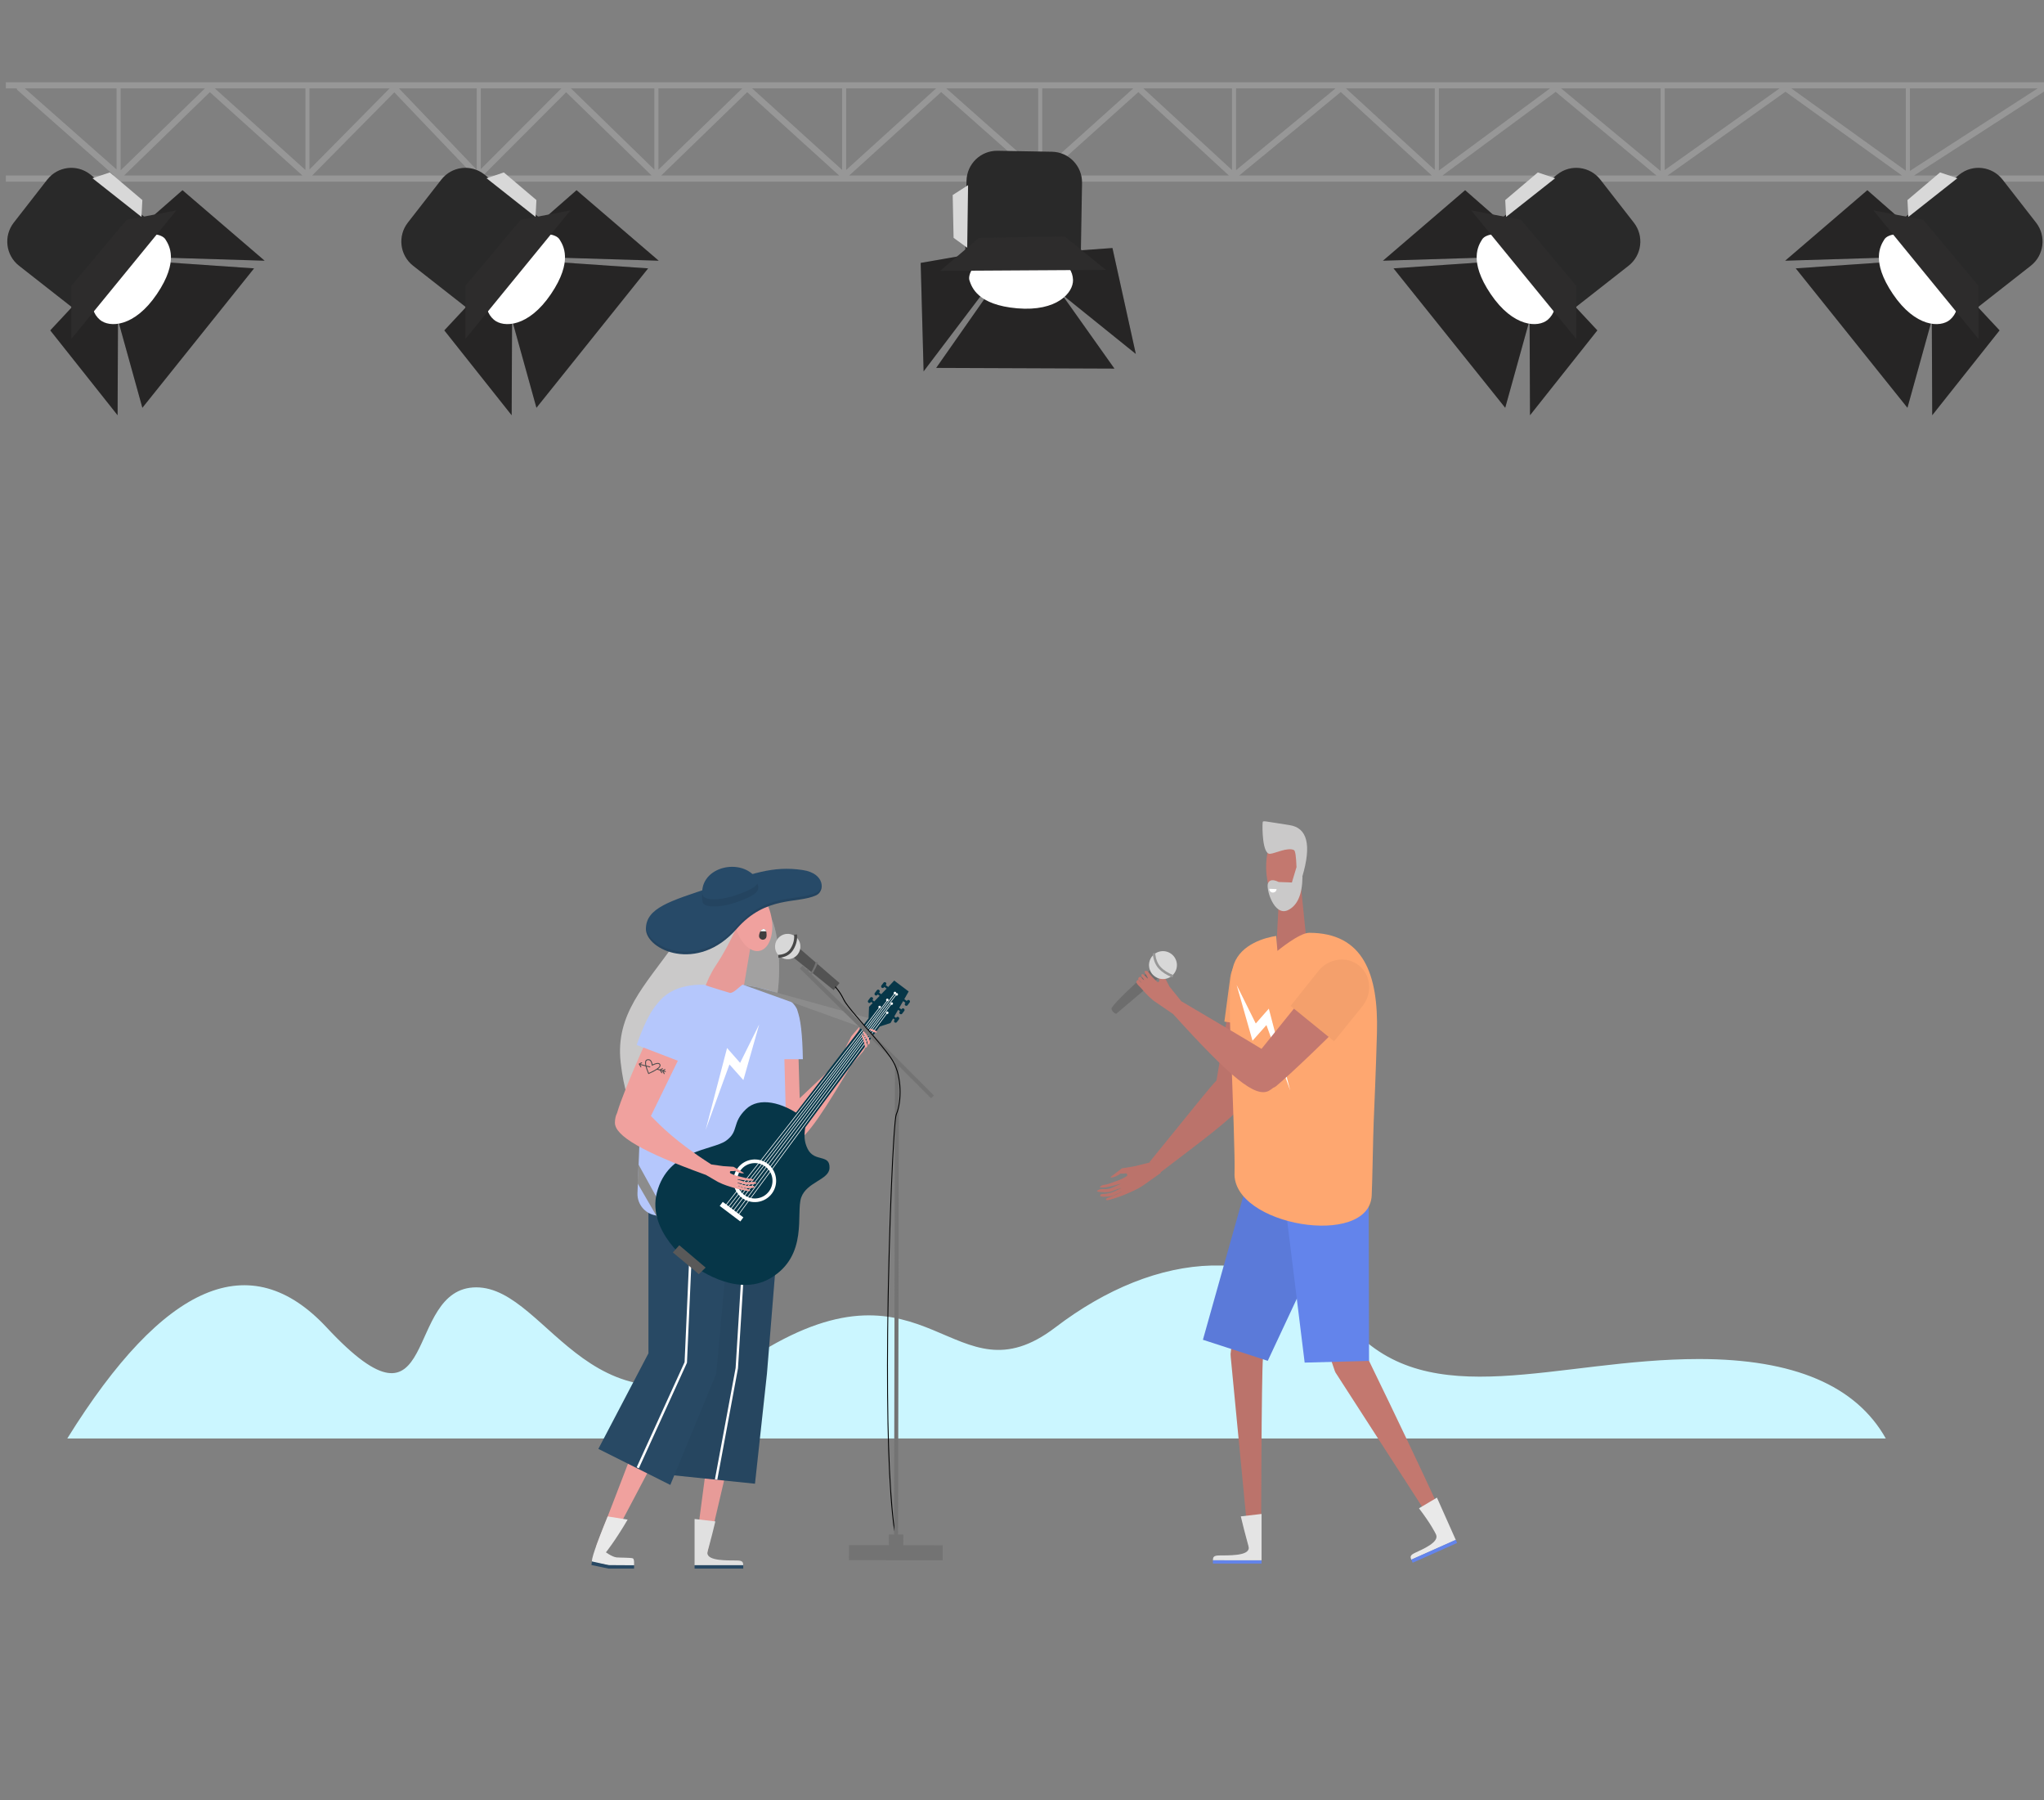 <svg width="1054" height="928" viewBox="0 0 1054 928" fill="none" xmlns="http://www.w3.org/2000/svg">
<rect x="0" y="0" width="1054" height="928" fill="#808080" stroke="none"/>
<g clip-path="url(#clip0)">
<path fill-rule="evenodd" clip-rule="evenodd" d="M972.418 741.566C957.048 714.262 924.944 700.61 876.108 700.61C802.854 700.61 737.454 729.477 696.8 684.321C656.146 639.165 596.562 644.355 544.18 684.321C491.798 724.287 479.053 643.73 392.283 696.968C305.512 750.206 283.688 663.66 245.578 663.66C207.469 663.66 227.356 747.525 168.429 684.321C129.145 642.185 84.567 661.267 34.696 741.566H972.418Z" fill="#CBF6FF"/>
</g>
<g clip-path="url(#clip1)">
<path d="M1054 42.393C1054.87 42.393 1055.58 43.101 1055.58 43.974C1055.58 44.22 1055.52 44.453 1055.42 44.661C1055.74 45.324 1055.56 46.129 1054.98 46.587L1054.85 46.676L986.996 90.48H1054C1054.87 90.48 1055.58 91.188 1055.58 92.062C1055.58 92.884 1054.95 93.56 1054.15 93.636L1054 93.644H3C2.129 93.644 1.423 92.935 1.423 92.062C1.423 91.24 2.049 90.564 2.848 90.487L3 90.48H58.875L9.107 46.533C8.81 46.271 8.635 45.922 8.586 45.557L3 45.556C2.129 45.556 1.423 44.848 1.423 43.974C1.423 43.152 2.049 42.477 2.848 42.4L3 42.393H1054ZM108.211 47.507L63.981 90.48H155.945L108.211 47.507ZM203.326 47.612L160.967 90.48H244.278L203.326 47.612ZM291.936 47.564L249.104 90.48H336.006L291.936 47.564ZM385.285 47.509L340.972 90.48H432.716L385.285 47.509ZM485.325 47.466L437.885 90.48H533.871L485.325 47.466ZM586.983 47.479L539.087 90.48H633.687L586.983 47.479ZM691.389 47.437L638.993 90.48H738.311L691.389 47.437ZM802.199 47.351L743.82 90.48H854.154L802.199 47.351ZM920.687 47.288L859.905 90.48H980.758L920.687 47.288ZM856.306 45.556H804.983L856.306 88.16V45.556ZM1050.76 45.556H984.843V88.108L1050.76 45.556ZM982.741 45.556H923.693L982.741 88.012V45.556ZM799.31 45.556H741.957V87.928L799.31 45.556ZM105.686 45.556H62.204V87.805L105.686 45.556ZM584.396 45.556H537.433V87.72L584.396 45.556ZM688.702 45.556H637.383V87.714L688.702 45.556ZM917.667 45.556H858.408V87.666L917.667 45.556ZM635.281 45.556H589.559L635.281 87.653V45.556ZM482.728 45.556H436.326V87.629L482.728 45.556ZM157.497 45.556H110.766L157.497 87.626V45.556ZM739.855 45.556H694.014L739.855 87.609V45.556ZM434.224 45.556H387.835L434.224 87.583V45.556ZM535.331 45.556H487.934L535.331 87.555V45.556ZM245.829 45.556H205.729L245.829 87.532V45.556ZM382.763 45.556H339.529V87.48L382.763 45.556ZM337.427 45.556H294.4L337.427 87.453V45.556ZM200.915 45.556H159.599V87.372L200.915 45.556ZM60.102 45.556H12.774L60.102 87.35V45.556ZM289.478 45.556H247.931V87.186L289.478 45.556Z" fill="#979797"/>
<path fill-rule="evenodd" clip-rule="evenodd" d="M9.81 136.989L51.466 169.644L88.145 122.54L46.488 89.884C39.627 84.505 29.72 85.726 24.359 92.61L7.093 114.785C1.732 121.67 2.949 131.61 9.81 136.989Z" fill="#2D2C2C"/>
<path fill-rule="evenodd" clip-rule="evenodd" d="M9.81 136.989L51.466 169.644L88.145 122.54L46.488 89.884C39.627 84.505 29.72 85.726 24.359 92.61L7.093 114.785C1.732 121.67 2.949 131.61 9.81 136.989Z" fill="black" fill-opacity="0.08"/>
<path fill-rule="evenodd" clip-rule="evenodd" d="M47.676 91.881L56.609 88.894L73.407 103.136L72.953 111.832L47.676 91.881Z" fill="#D8D8D8"/>
<path fill-rule="evenodd" clip-rule="evenodd" d="M58.331 155.899L73.416 210.225L131.011 138.351L73.416 134.4L58.331 155.899Z" fill="#2D2C2C"/>
<path fill-rule="evenodd" clip-rule="evenodd" d="M67.704 121.173L85.257 132.828L136.465 134.4L94.098 98.052L67.704 121.173Z" fill="#2D2C2C"/>
<path fill-rule="evenodd" clip-rule="evenodd" d="M49.862 144.66L60.858 162.668L60.637 214.073L25.912 170.32L49.862 144.66Z" fill="#2D2C2C"/>
<path opacity="0.786" fill-rule="evenodd" clip-rule="evenodd" d="M73.416 134.4L131.011 138.351L73.416 210.225L60.849 164.965L60.637 214.073L25.912 170.32L49.862 144.66L59.67 160.723L58.331 155.899L73.416 134.4ZM94.098 98.052L136.465 134.4L85.257 132.828L67.704 121.173L94.098 98.052Z" fill="black" fill-opacity="0.2"/>
<path fill-rule="evenodd" clip-rule="evenodd" d="M47.402 151.61C46.801 157.577 48.154 161.979 51.459 164.815C56.416 169.069 69.327 168.725 80.896 151.61C92.465 134.495 87.174 126.399 85.304 123.402C83.434 120.406 76.173 119.851 71.939 121.627C69.115 122.811 60.937 132.805 47.402 151.61Z" fill="white"/>
<path fill-rule="evenodd" clip-rule="evenodd" d="M36.785 174.722L90.962 108.461L65.26 113.334L36.785 147.353V174.722Z" fill="#2D2C2C"/>
<path fill-rule="evenodd" clip-rule="evenodd" d="M839.785 136.989L798.128 169.644L761.45 122.54L803.106 89.884C809.967 84.505 819.875 85.726 825.235 92.61L842.502 114.785C847.862 121.67 846.646 131.61 839.785 136.989Z" fill="#2D2C2C"/>
<path fill-rule="evenodd" clip-rule="evenodd" d="M839.785 136.989L798.128 169.644L761.45 122.54L803.106 89.884C809.967 84.505 819.875 85.726 825.235 92.61L842.502 114.785C847.862 121.67 846.646 131.61 839.785 136.989Z" fill="black" fill-opacity="0.08"/>
<path fill-rule="evenodd" clip-rule="evenodd" d="M801.918 91.881L792.986 88.894L776.188 103.136L776.642 111.832L801.918 91.881Z" fill="#D8D8D8"/>
<path fill-rule="evenodd" clip-rule="evenodd" d="M791.263 155.899L776.179 210.225L718.584 138.351L776.179 134.4L791.263 155.899Z" fill="#2D2C2C"/>
<path fill-rule="evenodd" clip-rule="evenodd" d="M781.891 121.173L764.337 132.828L713.129 134.4L755.497 98.052L781.891 121.173Z" fill="#2D2C2C"/>
<path fill-rule="evenodd" clip-rule="evenodd" d="M799.732 144.66L788.736 162.668L788.958 214.073L823.682 170.32L799.732 144.66Z" fill="#2D2C2C"/>
<path opacity="0.786" fill-rule="evenodd" clip-rule="evenodd" d="M776.179 134.4L718.584 138.351L776.179 210.225L788.746 164.965L788.958 214.073L823.682 170.32L799.732 144.66L789.924 160.723L791.264 155.899L776.179 134.4ZM755.497 98.052L713.129 134.4L764.337 132.828L781.891 121.173L755.497 98.052Z" fill="black" fill-opacity="0.2"/>
<path fill-rule="evenodd" clip-rule="evenodd" d="M802.193 151.61C802.793 157.577 801.441 161.979 798.136 164.815C793.178 169.069 780.268 168.725 768.699 151.61C757.13 134.495 762.42 126.399 764.29 123.402C766.161 120.406 773.421 119.851 777.656 121.627C780.479 122.811 788.658 132.805 802.193 151.61Z" fill="white"/>
<path fill-rule="evenodd" clip-rule="evenodd" d="M812.809 174.722L758.632 108.461L784.334 113.334L812.809 147.353V174.722Z" fill="#2D2C2C"/>
<path fill-rule="evenodd" clip-rule="evenodd" d="M557.958 94.33L557.053 147.361L497.484 146.297L498.389 93.266C498.538 84.532 505.716 77.577 514.422 77.733L542.465 78.233C551.171 78.389 558.107 85.596 557.958 94.33Z" fill="#2D2C2C"/>
<path fill-rule="evenodd" clip-rule="evenodd" d="M557.958 94.33L557.053 147.361L497.484 146.297L498.389 93.266C498.538 84.532 505.716 77.577 514.422 77.733L542.465 78.233C551.171 78.389 558.107 85.596 557.958 94.33Z" fill="black" fill-opacity="0.08"/>
<path fill-rule="evenodd" clip-rule="evenodd" d="M499.192 95.46L491.258 100.543L491.725 122.603L498.749 127.724L499.192 95.46Z" fill="#D8D8D8"/>
<path fill-rule="evenodd" clip-rule="evenodd" d="M542.063 144.06L574.663 190.021L482.746 189.667L515.916 142.284L542.063 144.06Z" fill="#2D2C2C"/>
<path fill-rule="evenodd" clip-rule="evenodd" d="M509.276 129.517L507.263 150.54L476.264 191.451L474.755 135.536L509.276 129.517Z" fill="#2D2C2C"/>
<path fill-rule="evenodd" clip-rule="evenodd" d="M538.697 130.37L545.731 150.277L585.693 182.463L573.64 127.856L538.697 130.37Z" fill="#2D2C2C"/>
<path opacity="0.786" fill-rule="evenodd" clip-rule="evenodd" d="M515.924 142.284L482.753 189.668L574.67 190.021L547.511 151.731L585.691 182.482L573.637 127.869L538.69 130.384L544.965 148.142L542.07 144.061L515.924 142.284ZM474.752 135.523L476.261 191.432L507.257 150.525L509.269 129.505L474.752 135.523Z" fill="black" fill-opacity="0.2"/>
<path fill-rule="evenodd" clip-rule="evenodd" d="M545.629 132.841C550.629 136.129 553.189 139.955 553.307 144.316C553.484 150.859 545.096 160.706 524.558 158.949C504.021 157.193 501.076 147.972 499.931 144.628C498.786 141.283 502.924 135.274 506.964 133.091C509.656 131.636 522.545 131.552 545.629 132.841Z" fill="white"/>
<path fill-rule="evenodd" clip-rule="evenodd" d="M570.214 139.115L484.798 139.631L504.741 122.665L549.01 121.885L570.214 139.115Z" fill="#2D2C2C"/>
<path fill-rule="evenodd" clip-rule="evenodd" d="M213.011 136.989L254.668 169.644L291.346 122.54L249.69 89.884C242.829 84.505 232.921 85.726 227.561 92.61L210.294 114.785C204.933 121.67 206.15 131.61 213.011 136.989Z" fill="#2D2C2C"/>
<path fill-rule="evenodd" clip-rule="evenodd" d="M213.011 136.989L254.668 169.644L291.346 122.54L249.69 89.884C242.829 84.505 232.921 85.726 227.561 92.61L210.294 114.785C204.933 121.67 206.15 131.61 213.011 136.989Z" fill="black" fill-opacity="0.08"/>
<path fill-rule="evenodd" clip-rule="evenodd" d="M250.878 91.881L259.81 88.894L276.608 103.136L276.154 111.832L250.878 91.881Z" fill="#D8D8D8"/>
<path fill-rule="evenodd" clip-rule="evenodd" d="M261.532 155.899L276.617 210.225L334.212 138.351L276.617 134.4L261.532 155.899Z" fill="#2D2C2C"/>
<path fill-rule="evenodd" clip-rule="evenodd" d="M270.905 121.173L288.459 132.828L339.667 134.4L297.299 98.052L270.905 121.173Z" fill="#2D2C2C"/>
<path fill-rule="evenodd" clip-rule="evenodd" d="M253.064 144.66L264.06 162.668L263.838 214.073L229.114 170.32L253.064 144.66Z" fill="#2D2C2C"/>
<path opacity="0.786" fill-rule="evenodd" clip-rule="evenodd" d="M276.617 134.4L334.212 138.351L276.617 210.225L264.05 164.965L263.838 214.073L229.114 170.32L253.064 144.66L262.872 160.723L261.532 155.899L276.617 134.4ZM297.299 98.052L339.667 134.4L288.459 132.828L270.905 121.173L297.299 98.052Z" fill="black" fill-opacity="0.2"/>
<path fill-rule="evenodd" clip-rule="evenodd" d="M250.603 151.61C250.003 157.577 251.355 161.979 254.66 164.815C259.618 169.069 272.528 168.725 284.097 151.61C295.666 134.495 290.375 126.399 288.505 123.402C286.635 120.406 279.374 119.851 275.14 121.627C272.317 122.811 264.138 132.805 250.603 151.61Z" fill="white"/>
<path fill-rule="evenodd" clip-rule="evenodd" d="M239.986 174.722L294.164 108.461L268.462 113.334L239.986 147.353V174.722Z" fill="#2D2C2C"/>
<path fill-rule="evenodd" clip-rule="evenodd" d="M1047.19 136.989L1005.53 169.644L968.855 122.54L1010.51 89.884C1017.37 84.505 1027.28 85.726 1032.64 92.61L1049.91 114.785C1055.27 121.67 1054.05 131.61 1047.19 136.989Z" fill="#2D2C2C"/>
<path fill-rule="evenodd" clip-rule="evenodd" d="M1047.19 136.989L1005.53 169.644L968.855 122.54L1010.51 89.884C1017.37 84.505 1027.28 85.726 1032.64 92.61L1049.91 114.785C1055.27 121.67 1054.05 131.61 1047.19 136.989Z" fill="black" fill-opacity="0.08"/>
<path fill-rule="evenodd" clip-rule="evenodd" d="M1009.32 91.881L1000.39 88.894L983.593 103.136L984.047 111.832L1009.32 91.881Z" fill="#D8D8D8"/>
<path fill-rule="evenodd" clip-rule="evenodd" d="M998.669 155.899L983.584 210.225L925.989 138.351L983.584 134.4L998.669 155.899Z" fill="#2D2C2C"/>
<path fill-rule="evenodd" clip-rule="evenodd" d="M989.296 121.173L971.743 132.828L920.535 134.4L962.902 98.052L989.296 121.173Z" fill="#2D2C2C"/>
<path fill-rule="evenodd" clip-rule="evenodd" d="M1007.14 144.66L996.142 162.668L996.363 214.073L1031.09 170.32L1007.14 144.66Z" fill="#2D2C2C"/>
<path opacity="0.786" fill-rule="evenodd" clip-rule="evenodd" d="M983.584 134.4L925.989 138.351L983.584 210.225L996.151 164.965L996.363 214.073L1031.09 170.32L1007.14 144.66L997.33 160.723L998.669 155.899L983.584 134.4ZM962.902 98.052L920.535 134.4L971.743 132.828L989.296 121.173L962.902 98.052Z" fill="black" fill-opacity="0.2"/>
<path fill-rule="evenodd" clip-rule="evenodd" d="M1009.6 151.61C1010.2 157.577 1008.85 161.979 1005.54 164.815C1000.58 169.069 987.673 168.725 976.104 151.61C964.535 134.495 969.826 126.399 971.696 123.402C973.566 120.406 980.827 119.851 985.061 121.627C987.884 122.811 996.063 132.805 1009.6 151.61Z" fill="white"/>
<path fill-rule="evenodd" clip-rule="evenodd" d="M1020.21 174.722L966.038 108.461L991.74 113.334L1020.21 147.353V174.722Z" fill="#2D2C2C"/>
</g>
<g clip-path="url(#clip2)">
<path fill-rule="evenodd" clip-rule="evenodd" d="M676.768 591.997C664.767 593.663 656.388 604.741 658.054 616.741C658.267 618.276 658.634 619.752 659.137 621.155L687.904 705.608C688.005 705.977 688.128 706.336 688.271 706.683L688.282 706.713C688.377 706.937 688.48 707.157 688.59 707.372L688.548 707.393L746.071 796.542C749.132 794.342 748.79 793.335 749.159 793.353C749.159 793.353 738.051 767.472 705.076 699.762L705.33 700.282C705.242 700.021 705.143 699.765 705.033 699.516L704.967 699.373L701.748 612.141L701.664 612.157C701.629 611.677 701.578 611.195 701.511 610.711C699.846 598.711 688.767 590.333 676.768 591.997Z" fill="#C3786F"/>
<path fill-rule="evenodd" clip-rule="evenodd" d="M650.536 806.054H625.444V804.287C625.444 804.287 634.106 804.273 650.536 804.287V806.054Z" fill="#6384EB"/>
<path fill-rule="evenodd" clip-rule="evenodd" d="M671.166 590.551C660.13 587.367 648.601 593.73 645.416 604.766C645.153 605.678 644.955 606.593 644.819 607.506L644.767 607.491L634.734 696.541C634.529 697.505 634.498 698.47 634.622 699.402L644.003 796.788L649.421 800.766L650.303 794.489C650.303 794.489 650.429 707.661 651.266 699.97C651.268 699.969 651.268 699.966 651.269 699.963L651.271 699.964L684.456 618.872C684.813 618.046 685.123 617.189 685.379 616.301C688.565 605.265 682.201 593.736 671.166 590.551Z" fill="#C3786F"/>
<path fill-rule="evenodd" clip-rule="evenodd" d="M671.166 590.551C660.13 587.367 648.601 593.73 645.416 604.766C645.153 605.678 644.955 606.593 644.819 607.506L644.767 607.491L634.734 696.541C634.529 697.505 634.498 698.47 634.622 699.402L644.003 796.788L649.421 800.766L650.303 794.489C650.303 794.489 650.429 707.661 651.266 699.97C651.268 699.969 651.268 699.966 651.269 699.963L651.271 699.964L684.456 618.872C684.813 618.046 685.123 617.189 685.379 616.301C688.565 605.265 682.201 593.736 671.166 590.551Z" fill="black" fill-opacity="0.04"/>
<path fill-rule="evenodd" clip-rule="evenodd" d="M650.536 780.475V804.355L625.444 804.339C625.517 802.802 625.665 801.93 628.651 801.871C633.13 801.785 643.932 802.272 643.935 797.996C643.935 797.083 642.172 791.684 639.834 781.728L650.536 780.475Z" fill="#E9E9E9"/>
<path fill-rule="evenodd" clip-rule="evenodd" d="M650.536 780.475V804.355L625.444 804.339C625.517 802.802 625.665 801.93 628.651 801.871C633.13 801.785 643.932 802.272 643.935 797.996C643.935 797.083 642.172 791.684 639.834 781.728L650.536 780.475Z" fill="black" fill-opacity="0.02"/>
<path fill-rule="evenodd" clip-rule="evenodd" d="M740.971 772.061L750.684 793.876L727.754 804.067C727.196 802.633 726.977 801.777 729.68 800.509C733.737 798.608 742.255 795.032 740.519 791.124C740.149 790.29 737.889 785.702 731.704 777.558L740.971 772.061Z" fill="#E9E9E9"/>
<path fill-rule="evenodd" clip-rule="evenodd" d="M751.374 795.428L728.451 805.634L727.733 804.02C727.733 804.02 735.641 800.484 750.656 793.814L751.374 795.428Z" fill="#6384EB"/>
<path fill-rule="evenodd" clip-rule="evenodd" d="M650.941 581.712L620.296 690.682L653.723 701.53L701.344 599.761L650.941 581.712Z" fill="#6384EB"/>
<path fill-rule="evenodd" clip-rule="evenodd" d="M650.941 581.712L620.296 690.682L653.723 701.53L701.344 599.761L650.941 581.712Z" fill="black" fill-opacity="0.08"/>
<path fill-rule="evenodd" clip-rule="evenodd" d="M658.834 589.464L672.757 702.451L705.95 701.581L705.697 588.335L658.834 589.464Z" fill="#6384EB"/>
</g>
<path fill-rule="evenodd" clip-rule="evenodd" d="M670.416 448.019C669.286 437.459 664.502 429.626 659.732 430.523C654.961 431.42 652.01 440.708 653.14 451.268C653.901 458.385 656.322 464.263 659.28 467.065L657.345 504.368H675.628L670.604 454.539C670.713 452.47 670.657 450.273 670.416 448.019Z" fill="#C3786F"/>
<path fill-rule="evenodd" clip-rule="evenodd" d="M675.628 504.368H657.345L659.853 456.038L670.465 453.173L675.628 504.368Z" fill="black" fill-opacity="0.04"/>
<path fill-rule="evenodd" clip-rule="evenodd" d="M664.896 425.352C650.901 423.258 651.213 422.8 651.084 424.202C650.882 426.387 650.869 440.393 654.874 440.165C657.418 440.021 664.01 436.606 667.25 438.243C667.931 438.587 668.368 441.616 668.562 447.33L668.552 447.014L666.168 454.931L659.363 454.694C656.521 453.283 654.689 453.484 653.867 455.298C652.633 458.019 656.964 472.743 664.214 469.164C669.047 466.778 671.518 461.095 671.627 452.115L671.542 451.927C676.384 435.598 674.169 426.74 664.896 425.352Z" fill="#CAC9C9"/>
<path d="M656.347 460.144C655.732 460.123 654.487 459.67 654.538 458.205L658.287 458.335C658.239 459.692 656.962 460.166 656.347 460.144Z" fill="white"/>
<path fill-rule="evenodd" clip-rule="evenodd" d="M637.388 495.883C636.985 500.581 629.424 544.035 627.294 557.029C623.586 560.77 615.158 571.622 592.875 598.92L593.033 599.096C592.99 599.137 592.947 599.18 592.906 599.225L592.839 599.3L584.922 601.26L578.546 602.301L573.019 606.519C572.589 606.865 572.794 607.119 572.883 607.107C574.769 606.855 576.161 606.256 577.812 604.989C579.976 605.328 581.428 604.068 581.256 606.078C581.237 606.314 578.215 608.126 574.872 609.145C574.398 609.289 572.146 610.159 571.86 610.248C570.217 610.767 569.932 610.759 568.719 610.929C568.346 610.981 567.914 611.212 567.425 611.622C567.356 611.682 567.3 611.752 567.269 611.826C567.181 612.028 567.282 612.197 567.496 612.205C567.977 612.223 568.501 612.222 569.067 612.2C569.896 612.17 572.407 611.74 574.508 611.144C575.931 610.741 577.7 610.257 577.921 610.265C578.264 610.277 575.497 611.303 573.356 612.313C571.216 613.325 569.545 612.861 567.412 613.085C567.119 613.115 566.617 613.33 565.908 613.726C565.87 613.747 565.562 614.032 565.731 614.199C565.902 614.368 568.477 614.648 569.911 614.616C572.303 614.561 572.753 614.349 573.8 613.931C575.105 613.409 577.461 612.576 578.115 612.376C578.769 612.177 575.396 614.079 572.714 614.925C572.297 615.057 571.409 615.214 571.002 615.295C569.779 615.537 568.068 615.374 567.591 615.807C567.522 615.868 567.462 615.938 567.415 616.011C567.199 616.349 567.294 616.685 567.627 616.764C568.49 616.964 569.711 616.992 571.29 616.848C571.66 616.814 573.114 616.64 573.614 616.459C575.729 615.697 578.206 614.31 578.476 614.33C578.746 614.35 577.225 615.004 575.417 615.912C575.005 616.12 573.265 616.79 572.947 616.94C572.527 617.138 572.21 617.209 571.461 617.474C569.966 618.005 570.006 618.652 570.915 618.722C571.824 618.793 578.464 616.643 581.278 615.315C582.819 614.587 585.987 613.422 589.582 611.042L598.501 604.713L598.378 604.561C598.409 604.53 598.44 604.499 598.47 604.466C598.574 604.355 598.67 604.239 598.758 604.118C620.482 587.546 634.705 577.084 640.525 569.781C640.836 569.47 641.109 569.146 641.336 568.817C641.523 568.546 641.713 568.226 641.906 567.862C642.728 566.565 643.237 565.377 643.427 564.274C648.666 549.699 655.232 511.088 657.578 500.089C657.578 500.089 644.738 496.571 637.388 495.883Z" fill="#C3786F"/>
<path fill-rule="evenodd" clip-rule="evenodd" d="M637.388 495.883C636.985 500.581 629.424 544.035 627.294 557.029C623.586 560.77 615.158 571.622 592.875 598.92L593.033 599.096C592.99 599.137 592.947 599.18 592.906 599.225L592.839 599.3L584.922 601.26L578.546 602.301L573.019 606.519C572.589 606.865 572.794 607.119 572.883 607.107C574.769 606.855 576.161 606.256 577.812 604.989C579.976 605.328 581.428 604.068 581.256 606.078C581.237 606.314 578.215 608.126 574.872 609.145C574.398 609.289 572.146 610.159 571.86 610.248C570.217 610.767 569.932 610.759 568.719 610.929C568.346 610.981 567.914 611.212 567.425 611.622C567.356 611.682 567.3 611.752 567.269 611.826C567.181 612.028 567.282 612.197 567.496 612.205C567.977 612.223 568.501 612.222 569.067 612.2C569.896 612.17 572.407 611.74 574.508 611.144C575.931 610.741 577.7 610.257 577.921 610.265C578.264 610.277 575.497 611.303 573.356 612.313C571.216 613.325 569.545 612.861 567.412 613.085C567.119 613.115 566.617 613.33 565.908 613.726C565.87 613.747 565.562 614.032 565.731 614.199C565.902 614.368 568.477 614.648 569.911 614.616C572.303 614.561 572.753 614.349 573.8 613.931C575.105 613.409 577.461 612.576 578.115 612.376C578.769 612.177 575.396 614.079 572.714 614.925C572.297 615.057 571.409 615.214 571.002 615.295C569.779 615.537 568.068 615.374 567.591 615.807C567.522 615.868 567.462 615.938 567.415 616.011C567.199 616.349 567.294 616.685 567.627 616.764C568.49 616.964 569.711 616.992 571.29 616.848C571.66 616.814 573.114 616.64 573.614 616.459C575.729 615.697 578.206 614.31 578.476 614.33C578.746 614.35 577.225 615.004 575.417 615.912C575.005 616.12 573.265 616.79 572.947 616.94C572.527 617.138 572.21 617.209 571.461 617.474C569.966 618.005 570.006 618.652 570.915 618.722C571.824 618.793 578.464 616.643 581.278 615.315C582.819 614.587 585.987 613.422 589.582 611.042L598.501 604.713L598.378 604.561C598.409 604.53 598.44 604.499 598.47 604.466C598.574 604.355 598.67 604.239 598.758 604.118C620.482 587.546 634.705 577.084 640.525 569.781C640.836 569.47 641.109 569.146 641.336 568.817C641.523 568.546 641.713 568.226 641.906 567.862C642.728 566.565 643.237 565.377 643.427 564.274C648.666 549.699 655.232 511.088 657.578 500.089C657.578 500.089 644.738 496.571 637.388 495.883Z" fill="black" fill-opacity="0.04"/>
<path fill-rule="evenodd" clip-rule="evenodd" d="M650.952 490.656C642.95 489.517 635.508 495.469 634.388 503.907L631.362 526.673L659.97 530.748L663.191 507.833C664.366 499.472 658.89 491.787 650.952 490.656Z" fill="#FEA770"/>
<path fill-rule="evenodd" clip-rule="evenodd" d="M650.952 490.656C642.95 489.517 635.508 495.469 634.388 503.907L631.362 526.673L659.97 530.748L663.191 507.833C664.366 499.472 658.89 491.787 650.952 490.656Z" fill="black" fill-opacity="0.04"/>
<path fill-rule="evenodd" clip-rule="evenodd" d="M658.715 490.206C658.715 490.206 669.963 480.879 675.079 480.879C702.921 480.879 710.815 502.029 710.039 532.219C709.944 535.903 709.535 550.977 708.35 578.408C708.032 585.755 707.685 608.977 707.328 616.287C705.992 643.657 635.198 631.9 636.592 604.476C636.879 598.809 635.813 567.273 634.447 532.856C634.087 523.769 633.489 504.566 636.321 496.896C640.124 486.595 652.543 483.315 658.077 482.503C658.502 487.638 658.715 490.206 658.715 490.206Z" fill="#FEA770"/>
<path fill-rule="evenodd" clip-rule="evenodd" d="M665.321 562.211L653.045 528.453L645.863 536.517L637.689 507.792L647.545 527.636L654.277 519.986L665.321 562.211Z" fill="white"/>
<path fill-rule="evenodd" clip-rule="evenodd" d="M598.818 502.911L575.53 522.684C574.291 522.212 573.499 521.373 573.153 520.168C572.808 518.963 580.101 511.667 595.032 498.281L598.818 502.911Z" fill="#6D6D6D"/>
<path fill-rule="evenodd" clip-rule="evenodd" d="M700.25 499.16C694.857 494.637 686.581 495.737 681.953 501.585C672.706 513.269 657.781 531.596 650.504 540.717C643.544 536.432 630.908 529.021 608.785 515.946L609.138 516.154L603.023 508.56L599.932 502.591L598.487 501.258L597.583 500.843L596.591 502.069C596.591 502.069 599.016 505.942 597.083 506.322C596.844 506.369 594.077 503.912 591.992 500.917C591.695 500.49 589.306 499.93 590.573 501.825C591.433 503.108 591.808 504.008 591.874 504.227C591.972 504.566 591.964 504.748 590.274 502.931C588.582 501.115 588.209 502.903 588.961 503.815C589.898 504.948 589.446 504.428 589.854 505.014C590.149 505.438 589.823 505.467 588.342 503.789C587.942 503.337 586.693 503.896 586.98 504.894C587.1 505.313 587.683 505.485 588.044 505.921C589.261 507.398 588.663 506.742 587.181 505.223C586.972 505.007 585.688 505.447 586.048 506.623C586.266 507.34 587.139 508.048 587.98 508.951C589.197 510.26 591.371 513.043 594.884 515.9L604.894 522.746C634.763 555.758 647.411 566.078 654.373 562.294C655.182 561.819 655.91 561.312 656.56 560.781C657.1 560.573 657.57 560.314 657.943 560.011C663.789 555.258 687.685 532.823 701.167 518.048C706.263 512.461 705.973 503.977 700.512 499.38C700.424 499.307 700.337 499.234 700.25 499.16Z" fill="#C3786F"/>
<path d="M592.769 499.515C591.674 495.694 593.883 491.709 597.704 490.613C601.524 489.517 605.51 491.727 606.606 495.547C607.701 499.368 605.492 503.354 601.671 504.449C597.85 505.545 593.865 503.336 592.769 499.515Z" fill="#D8D8D8"/>
<path d="M605.079 502.703C602.19 501.563 599.969 500.132 598.41 498.418C596.965 496.83 596.065 494.637 595.721 491.822L595.665 491.319L594.389 491.442C594.71 494.758 595.729 497.378 597.461 499.281C599.056 501.035 601.252 502.495 604.042 503.666L604.608 503.896L605.079 502.703Z" fill="#979797"/>
<path fill-rule="evenodd" clip-rule="evenodd" d="M700.831 497.792C694.559 492.694 685.114 493.964 679.807 500.619L665.489 518.575L687.912 536.802L702.474 518.819C707.788 512.257 707.052 502.85 700.831 497.792Z" fill="#FEA770"/>
<path fill-rule="evenodd" clip-rule="evenodd" d="M700.831 497.792C694.559 492.694 685.114 493.964 679.807 500.619L665.489 518.575L687.912 536.802L702.474 518.819C707.788 512.257 707.052 502.85 700.831 497.792Z" fill="black" fill-opacity="0.04"/>
<path fill-rule="evenodd" clip-rule="evenodd" d="M357.884 589.492C369.999 589.472 379.839 599.276 379.859 611.391C379.862 612.924 379.707 614.421 379.41 615.865L362.726 702.909C362.634 704.528 362.119 706.035 361.29 707.32L312.494 799.745C309.253 797.82 307.813 796.961 307.447 797.011C307.447 797.011 317.949 770.086 344.898 699.76L335.95 612.917L336.036 612.921C336.004 612.44 335.987 611.956 335.986 611.468C335.964 599.353 345.769 589.514 357.884 589.492Z" fill="#F0A19E"/>
<path fill-rule="evenodd" clip-rule="evenodd" d="M381.887 591.725C393.374 591.705 402.702 601 402.722 612.486C402.726 614.895 402.321 617.208 401.571 619.361L387.697 703.585C387.608 705.042 387.149 706.398 386.413 707.562L364.66 800.472L358.741 803.656V797.318C358.741 797.318 370.499 710.309 370.707 702.787L370.833 702.8C370.844 702.436 370.877 702.078 370.933 701.727L362.514 620.006C361.622 617.695 361.132 615.184 361.127 612.559C361.107 601.073 370.401 591.745 381.887 591.725Z" fill="#F0A19E"/>
<path fill-rule="evenodd" clip-rule="evenodd" d="M387.173 704.313L364.66 800.472L358.741 803.656V797.318C358.741 797.318 370.499 710.309 370.707 702.787L387.173 704.313Z" fill="black" fill-opacity="0.04"/>
<path fill-rule="evenodd" clip-rule="evenodd" d="M358.169 783.072V806.952L383.261 806.935C383.188 805.398 383.04 804.527 380.054 804.468C375.575 804.382 364.773 804.868 364.771 800.592C364.77 799.68 366.533 794.28 368.871 784.325L358.169 783.072Z" fill="#E9E9E9"/>
<path fill-rule="evenodd" clip-rule="evenodd" d="M358.169 783.072V806.952L383.261 806.935C383.188 805.398 383.04 804.527 380.054 804.468C375.575 804.382 364.773 804.868 364.771 800.592C364.77 799.68 366.533 794.28 368.871 784.325L358.169 783.072Z" fill="black" fill-opacity="0.04"/>
<path fill-rule="evenodd" clip-rule="evenodd" d="M358.169 808.65H383.261V806.883C383.261 806.883 374.599 806.869 358.169 806.883V808.65Z" fill="#284964"/>
<path fill-rule="evenodd" clip-rule="evenodd" d="M313.363 781.753C307.239 796.607 304.568 804.718 305.366 805.178C306.182 805.648 312.084 806.52 313.764 806.848C315.336 807.156 322.772 807.953 326.935 806.93C326.935 806.93 327.25 803.606 326.254 803.342C324.76 802.949 319.921 803.06 317.915 802.876C315.609 802.666 311.422 799.595 312.493 800.213C312.493 800.213 317.255 794.296 323.644 783.4L313.363 781.753Z" fill="#E9E9E9"/>
<path fill-rule="evenodd" clip-rule="evenodd" d="M305.236 804.961L313.764 806.848L326.963 806.93V808.65H313.764L304.981 806.805L305.236 804.961Z" fill="#284964"/>
<path fill-rule="evenodd" clip-rule="evenodd" d="M405.361 586.373L395.48 708.159L389.311 764.896L347.389 760.561L356.455 705.232L362.095 586.373H405.361Z" fill="#284964"/>
<path fill-rule="evenodd" clip-rule="evenodd" d="M405.361 586.373L395.48 708.159L389.311 764.896L347.389 760.561L356.455 705.232L362.095 586.373H405.361Z" fill="black" fill-opacity="0.04"/>
<path d="M386.556 587.959L379.325 705.236L368.661 762.592L369.878 762.819L380.551 705.387L387.791 588.036L386.556 587.959Z" fill="white"/>
<path fill-rule="evenodd" clip-rule="evenodd" d="M380.482 586.073L369.338 708.153L345.65 765.515L308.546 746.931L334.379 697.661V586.073H380.482Z" fill="#284964"/>
<path d="M353.008 702.358L353.063 702.128L353.013 702.238L353.008 702.358ZM353.013 702.238L328.308 756.408L329.434 756.922L354.239 702.533L359.359 587.374L358.122 587.319L353.013 702.238Z" fill="white"/>
<g clip-path="url(#clip3)">
<path fill-rule="evenodd" clip-rule="evenodd" d="M400.927 511.961C394.423 554.183 376.036 573.519 364.496 560.603C364.208 560.281 353.171 538.78 361.819 497.819C366.832 474.076 371.494 464.22 386.875 464.22C402.811 464.22 402.811 499.731 400.927 511.961Z" fill="#CAC9C9"/>
<path fill-rule="evenodd" clip-rule="evenodd" d="M400.927 511.961C394.423 554.183 376.036 573.519 364.496 560.603C364.208 560.281 353.171 538.78 361.819 497.819C366.832 474.076 371.494 464.22 386.875 464.22C402.811 464.22 402.811 499.731 400.927 511.961Z" fill="black" fill-opacity="0.2"/>
<path fill-rule="evenodd" clip-rule="evenodd" d="M355.833 526.499L377.154 473.335L388.011 482.076L380.529 526.499L355.833 526.499Z" fill="#F0A19E"/>
<path fill-rule="evenodd" clip-rule="evenodd" d="M355.833 526.499L377.154 473.335L388.011 482.076L380.529 526.499L355.833 526.499Z" fill="black" fill-opacity="0.04"/>
<path d="M391.672 490.189C396.858 489.087 399.533 481.002 397.647 472.132C395.762 463.261 390.03 456.964 384.844 458.066C379.659 459.168 376.984 467.253 378.87 476.123C380.755 484.994 386.487 491.291 391.672 490.189Z" fill="#F0A19E"/>
<path d="M393.191 484.45C393.826 484.494 395.155 484.154 395.263 482.614C395.263 482.614 395.661 478.936 393.83 478.936C391.739 478.936 391.397 482.346 391.397 482.346C391.297 483.772 392.557 484.406 393.191 484.45Z" fill="#403E3E"/>
<path d="M395.087 480.08C395.067 480.017 395.051 479.97 395.039 479.939C394.83 479.37 394.464 478.937 393.836 478.937C393.133 478.937 392.628 479.322 392.267 479.833C392.229 479.887 392.176 479.97 392.107 480.083L395.087 480.08Z" fill="white"/>
<path fill-rule="evenodd" clip-rule="evenodd" d="M358.517 538.727C356.273 569.57 326.467 604.427 320.04 547.62C317.23 522.787 332.855 507.742 347.401 487.112C355.62 475.456 358.919 467.717 362.664 460.775C368.576 449.816 377.45 442.732 395.345 455.489C400.234 458.973 397.672 461.849 387.66 464.118C387.337 465.586 384.381 465.908 382.638 471.275C382.333 471.75 377.839 484.651 368.994 497.93C358.85 513.158 358.766 535.291 358.517 538.727Z" fill="#CAC9C9"/>
<path fill-rule="evenodd" clip-rule="evenodd" d="M379.863 478.856C395.032 461.532 411.148 466.046 420.9 461.532C425.411 459.444 425.477 450.258 413.95 448.528C398.305 446.18 387.498 450.525 366.686 457.473C345.874 464.42 333.073 467.981 333.073 478.856C333.073 489.73 359.677 501.908 379.863 478.856Z" fill="#274A68"/>
<path fill-rule="evenodd" clip-rule="evenodd" d="M423.689 456.063C423.947 458.416 422.831 460.609 420.9 461.503C411.149 466.016 395.033 461.503 379.864 478.827C359.678 501.879 333.073 489.701 333.073 478.827C333.073 478.561 333.081 478.3 333.096 478.044C333.962 488.769 360.016 500.164 379.864 477.497C395.033 460.173 411.149 464.687 420.9 460.173C422.434 459.463 423.454 457.933 423.679 456.154L423.689 456.063Z" fill="black" fill-opacity="0.08"/>
<path fill-rule="evenodd" clip-rule="evenodd" d="M362.371 463.159C359.232 447.427 381.137 441.687 389.522 452.191C393.715 457.444 389.316 459.909 380.612 463.118C371.907 466.326 362.778 466.47 362.371 463.159Z" fill="#274A68"/>
<path fill-rule="evenodd" clip-rule="evenodd" d="M362.107 460.076C362.154 460.436 362.214 460.801 362.288 461.172C362.694 464.482 371.824 464.338 380.528 461.13C385.613 459.256 389.229 457.635 390.521 455.564C392.606 459.727 388.27 461.992 380.528 464.845C371.824 468.053 362.694 468.198 362.288 464.887C361.974 463.314 361.91 461.841 362.059 460.474L362.107 460.076Z" fill="black" fill-opacity="0.08"/>
</g>
<g clip-path="url(#clip4)">
<path fill-rule="evenodd" clip-rule="evenodd" d="M410.989 523.545C411.271 526.779 411.954 550.613 412.362 566.179C417.842 560.994 425.138 554.139 434.366 545.284L436.407 539.255L439.039 534.176L442.795 529.746C443.103 529.402 443.296 529.573 443.281 529.647C442.96 531.181 442.391 532.305 441.262 533.629C441.404 535.402 440.293 536.564 441.932 536.463C442.047 536.456 445.823 536.148 446.541 537.842C447.019 538.972 445.851 540.989 444.991 542.145L439.363 548.612C439.346 548.64 439.329 548.668 439.312 548.696C439.19 548.892 439.049 549.068 438.893 549.225L438.276 550.253C425.884 570.9 416.66 586.014 409.851 589.187C408.457 589.836 407.128 590.1 405.906 590.064C403.568 590.147 401.224 588.988 399.973 587.301C394.854 580.4 392.404 534.774 391.499 524.395C391.499 524.395 404.002 524.158 410.989 523.545Z" fill="#F0A19E"/>
<path fill-rule="evenodd" clip-rule="evenodd" d="M363.141 507.614C335.32 507.226 330.847 527.957 330.847 556.618C330.847 560.713 330.256 577.272 329.074 606.296C329.029 607.407 328.909 610.314 328.715 615.017V615.017C328.459 621.226 333.284 626.468 339.494 626.724C339.756 626.735 340.019 626.737 340.281 626.729C382.572 625.515 404.44 620.937 405.884 612.996C406.753 608.215 406.33 620.344 404.43 544.161C409.609 530.215 411.813 522.319 411.041 520.47C407.312 511.536 389.747 508.642 382.852 507.614C381.093 508.893 378.302 511.892 376.497 511.892C375.769 511.641 364.418 508.332 363.141 507.614Z" fill="#B5C7FC"/>
<path fill-rule="evenodd" clip-rule="evenodd" d="M348.512 644.102L328.76 610.033L329.207 600.261L360.39 656.852L348.512 644.102Z" fill="#8C8C8C"/>
<path fill-rule="evenodd" clip-rule="evenodd" d="M463.544 525.485L462.468 526.913C462.198 527.271 461.689 527.342 461.33 527.071L461.318 527.063C460.96 526.793 460.893 526.287 461.163 525.929L461.363 525.664L460.541 525.044L459.192 527.389L453.66 529.2L453.097 529.959L452.749 530.433L448.458 536.242L448.107 536.722L444.624 541.434L444.276 541.909L440.793 546.621L440.44 547.101L437.111 551.609L436.763 552.084L433.806 556.087L433.453 556.566L430.448 560.621L430.105 561.101L427.542 564.567L427.19 565.048L424.425 568.78L424.077 569.254L421.621 572.577L421.273 573.052L419.042 576.079L418.687 576.55L416.7 579.249L416.341 579.725L414.35 582.421L414.001 582.896L412.158 585.392L411.811 585.867L409.966 588.353L409.618 588.827L408.128 590.845L407.26 592.022L400.305 586.781L400.838 586.088L401.192 585.618L402.72 583.629L403.08 583.164L404.968 580.71L405.328 580.245L407.214 577.781L407.575 577.316L409.616 574.658L409.981 574.186L412.028 571.533L412.383 571.062L414.677 568.082L415.038 567.616L417.556 564.34L417.91 563.87L420.742 560.189L421.107 559.718L423.732 556.298L424.092 555.832L427.167 551.829L427.532 551.359L430.564 547.412L430.924 546.947L434.34 542.504L434.698 542.029L438.268 537.382L438.628 536.916L442.198 532.27L442.562 531.799L446.964 526.074L447.324 525.608L447.899 524.859L448.12 519.046L449.996 517.098L449.18 516.483L448.98 516.749C448.71 517.107 448.201 517.178 447.842 516.908L447.83 516.899C447.471 516.628 447.405 516.123 447.675 515.765L448.751 514.337C449.017 513.984 449.52 513.909 449.879 514.18L449.891 514.189C450.25 514.459 450.322 514.967 450.056 515.32L449.874 515.562L450.807 516.265L453.596 513.374L452.613 512.634L452.413 512.899C452.143 513.258 451.633 513.33 451.275 513.06L451.262 513.05C450.91 512.785 450.839 512.275 451.109 511.917L452.185 510.488C452.45 510.136 452.959 510.065 453.312 510.33L453.325 510.34C453.683 510.61 453.755 511.119 453.489 511.471L453.307 511.713L454.401 512.538L457.186 509.653L456.011 508.768L455.811 509.034C455.545 509.386 455.042 509.464 454.683 509.193L454.67 509.184C454.312 508.914 454.241 508.404 454.506 508.051L455.582 506.624C455.852 506.265 456.362 506.193 456.72 506.463L456.733 506.473C457.092 506.743 457.156 507.248 456.886 507.607L456.71 507.841L458.001 508.814L461.105 505.502L468.562 511.122L466.304 515.071L467.589 516.039L467.766 515.805C468.036 515.447 468.545 515.374 468.903 515.644L468.916 515.653C469.274 515.924 469.34 516.429 469.069 516.788L467.994 518.214C467.728 518.567 467.224 518.644 466.866 518.374L466.853 518.364C466.495 518.094 466.425 517.585 466.69 517.232L466.891 516.966L465.716 516.081L463.71 519.552L464.805 520.378L464.988 520.136C465.253 519.784 465.761 519.712 466.12 519.982L466.132 519.991C466.491 520.261 466.563 520.77 466.297 521.123L465.221 522.551C464.951 522.909 464.441 522.982 464.082 522.711L464.07 522.702C463.712 522.432 463.641 521.923 463.912 521.564L464.112 521.298L463.134 520.562L461.124 524.039L462.057 524.742L462.239 524.501C462.505 524.148 463.009 524.074 463.367 524.344L463.379 524.353C463.737 524.623 463.81 525.132 463.544 525.485Z" fill="#063648"/>
<path fill-rule="evenodd" clip-rule="evenodd" d="M413.161 617.294C416.044 609.289 427.527 608.232 427.747 602.135C428.016 594.705 420.032 599.351 416.488 592.318C412.476 584.358 417.62 578.764 413.936 575.989L413.937 575.988C413.927 575.981 413.917 575.973 413.908 575.966C413.898 575.959 413.887 575.951 413.878 575.943L413.877 575.945C403.463 568.09 391.369 565.394 384.725 571.752C377.128 579.021 381.286 583.098 374.387 588.075C367.486 593.051 344.483 592.563 338.72 614.86C333.493 635.086 356.072 651.414 356.709 651.871C357.324 652.357 379.243 669.561 397.245 658.961C417.088 647.276 410.279 625.298 413.161 617.294Z" fill="#063648"/>
<path fill-rule="evenodd" clip-rule="evenodd" d="M397.258 614.777C393.913 619.215 387.605 620.101 383.167 616.757C378.729 613.413 377.842 607.104 381.187 602.666C384.531 598.228 390.84 597.341 395.278 600.685C399.716 604.03 400.602 610.339 397.258 614.777Z" fill="#063648"/>
<path fill-rule="evenodd" clip-rule="evenodd" d="M397.258 614.777C393.913 619.215 387.605 620.101 383.167 616.757C378.729 613.413 377.842 607.104 381.187 602.666C384.531 598.228 390.84 597.341 395.278 600.685C399.716 604.03 400.602 610.339 397.258 614.777Z" stroke="#FFFFFE" stroke-width="1.875"/>
<path fill-rule="evenodd" clip-rule="evenodd" d="M371.13 621.683L381.751 629.687L383.325 627.597L372.704 619.594L371.13 621.683Z" fill="#FFFFFE"/>
<path fill-rule="evenodd" clip-rule="evenodd" d="M380.169 626.778L457.667 521.593L457.932 521.788L380.434 626.976L380.169 626.778Z" fill="#FFFFFE"/>
<path fill-rule="evenodd" clip-rule="evenodd" d="M378.875 625.877C437.151 547.319 447.822 532.885 459.619 517.229L459.897 517.407L459.882 517.427C448.085 533.082 437.414 547.516 379.14 626.075L378.875 625.877Z" fill="#FFFFFE"/>
<path fill-rule="evenodd" clip-rule="evenodd" d="M377.456 624.808L377.72 625.007L462.678 512.265L462.414 512.065L377.456 624.808Z" fill="#FFFFFE"/>
<path fill-rule="evenodd" clip-rule="evenodd" d="M376.408 624.019L376.145 623.818C426.064 558.676 444.267 534.539 461.615 511.517L461.641 511.483L461.905 511.683L461.879 511.716C444.531 534.739 426.327 558.877 376.408 624.019Z" fill="#FFFFFE"/>
<path fill-rule="evenodd" clip-rule="evenodd" d="M375.173 623.089L374.913 622.888C421.831 562.6 438.617 540.598 457.418 515.649L457.463 515.588L457.728 515.787L457.682 515.848C438.88 540.799 422.094 562.801 375.173 623.089Z" fill="#FFFFFE"/>
<path fill-rule="evenodd" clip-rule="evenodd" d="M373.866 622.106L373.607 621.901C374.055 621.342 434.264 544.747 453.87 518.729L454.134 518.928C434.526 544.949 374.31 621.546 373.866 622.106Z" fill="#FFFFFE"/>
<path fill-rule="evenodd" clip-rule="evenodd" d="M454.105 519.543C453.888 519.831 453.478 519.888 453.191 519.672C452.902 519.454 452.845 519.044 453.061 518.757C453.278 518.469 453.688 518.411 453.977 518.628C454.264 518.845 454.322 519.255 454.105 519.543Z" fill="#FFFFFE"/>
<path fill-rule="evenodd" clip-rule="evenodd" d="M458.074 515.871C457.857 516.159 457.448 516.217 457.159 515.999C456.872 515.783 456.814 515.373 457.031 515.085C457.248 514.797 457.658 514.74 457.945 514.956C458.234 515.174 458.291 515.583 458.074 515.871Z" fill="#FFFFFE"/>
<path fill-rule="evenodd" clip-rule="evenodd" d="M460.357 517.769C460.14 518.057 459.73 518.114 459.443 517.897C459.154 517.68 459.097 517.271 459.314 516.983C459.531 516.695 459.94 516.637 460.229 516.855C460.516 517.071 460.574 517.481 460.357 517.769Z" fill="#FFFFFE"/>
<path fill-rule="evenodd" clip-rule="evenodd" d="M458.015 522.49C457.798 522.778 457.389 522.837 457.1 522.619C456.813 522.402 456.755 521.992 456.972 521.705C457.189 521.416 457.599 521.359 457.887 521.575C458.176 521.793 458.232 522.202 458.015 522.49Z" fill="#FFFFFE"/>
<path fill-rule="evenodd" clip-rule="evenodd" d="M461.989 512.302C461.772 512.59 461.362 512.647 461.075 512.43C460.787 512.213 460.729 511.804 460.946 511.516C461.164 511.228 461.573 511.17 461.861 511.387C462.148 511.604 462.206 512.014 461.989 512.302Z" fill="#FFFFFE"/>
<path fill-rule="evenodd" clip-rule="evenodd" d="M462.933 513.013C462.716 513.301 462.305 513.357 462.018 513.141C461.73 512.924 461.673 512.515 461.89 512.227C462.107 511.938 462.516 511.881 462.804 512.098C463.091 512.315 463.15 512.725 462.933 513.013Z" fill="#FFFFFE"/>
<path fill-rule="evenodd" clip-rule="evenodd" d="M446.044 539.796C445.937 539.398 445.548 537.428 445.484 537.188C445.123 535.805 444.996 535.61 444.587 534.686C444.461 534.403 444.43 533.996 444.494 533.466C444.503 533.39 444.526 533.319 444.561 533.263C444.658 533.109 444.815 533.101 444.912 533.247C445.13 533.574 445.354 533.938 445.584 534.344C445.921 534.934 446.714 536.883 447.22 538.62C447.564 539.798 446.243 540.528 446.044 539.796Z" fill="#F0A19E"/>
<path fill-rule="evenodd" clip-rule="evenodd" d="M445.255 531.313C445.439 531.354 446.734 533.018 447.329 534.033C448.322 535.725 448.373 536.135 448.545 537.057C448.759 538.207 447.524 539.45 447.276 537.494C447.029 535.537 446.002 534.586 445.234 532.998C445.128 532.779 445.055 532.331 445.014 531.654C445.012 531.618 445.07 531.272 445.255 531.313ZM446.306 530.541C446.948 530.858 447.736 531.472 448.666 532.386C448.885 532.6 449.721 533.468 449.951 533.845C450.782 535.205 449.938 536.323 448.645 534.379C448.445 534.077 447.958 533.514 447.738 533.249C447.08 532.458 445.917 531.675 445.823 531.147C445.809 531.07 445.805 530.994 445.811 530.922C445.836 530.589 446.057 530.418 446.306 530.541ZM448.896 530.33C449.249 530.36 450.996 530.81 451.902 531.611C452.891 532.485 451.175 532.485 450.378 532.034C449.58 531.583 449.807 531.72 449.225 531.408C448.065 530.782 448.155 530.266 448.896 530.33Z" fill="#F0A19E"/>
<path fill-rule="evenodd" clip-rule="evenodd" d="M358.39 528.68L335.638 575.328C340.349 580.081 348.516 588.684 366.815 600.309L372.891 601.159L378.22 601.506L383.233 604.453C383.625 604.698 383.489 604.916 383.413 604.913C381.843 604.855 380.638 604.483 379.139 603.596C377.413 604.031 376.078 603.135 376.457 604.727C376.5 604.914 379.184 606.131 382.032 606.69C382.437 606.77 384.378 607.293 384.623 607.343C386.025 607.632 386.256 607.605 387.268 607.648C387.578 607.661 387.957 607.813 388.405 608.104C388.47 608.145 388.523 608.198 388.558 608.254C388.654 608.408 388.59 608.552 388.417 608.574C388.027 608.624 387.6 608.662 387.134 608.69C386.455 608.728 384.353 608.574 382.568 608.259C381.358 608.045 379.857 607.793 379.677 607.816C379.399 607.851 381.779 608.461 383.647 609.105C385.515 609.75 386.824 609.252 388.59 609.27C388.833 609.272 389.268 609.405 389.894 609.667C389.928 609.681 390.213 609.886 390.095 610.032C389.977 610.18 387.907 610.599 386.732 610.682C384.774 610.82 384.382 610.685 383.477 610.43C382.35 610.113 380.328 609.625 379.77 609.516C379.213 609.406 382.193 610.668 384.482 611.142C384.838 611.215 385.581 611.273 385.924 611.306C386.95 611.406 388.328 611.147 388.768 611.456C388.833 611.501 388.889 611.552 388.936 611.606C389.152 611.859 389.115 612.135 388.853 612.223C388.172 612.448 387.179 612.564 385.874 612.568C385.567 612.569 384.359 612.54 383.93 612.433C382.113 611.986 379.926 611.066 379.709 611.102C379.491 611.14 380.81 611.545 382.393 612.134C382.754 612.268 384.253 612.672 384.531 612.767C384.898 612.893 385.165 612.925 385.807 613.08C387.091 613.391 387.135 613.911 386.403 614.036C385.669 614.161 379.993 612.948 377.538 612.101C376.194 611.637 373.469 610.948 370.253 609.321L364.006 605.694L363.049 605.348C331.639 593.964 316.968 585.566 317.088 578.703C317.123 576.697 317.517 575.103 318.164 573.856C322.113 560.403 336.908 528.34 340.902 520.151L358.39 528.68Z" fill="#F0A19E"/>
<path fill-rule="evenodd" clip-rule="evenodd" d="M328.281 538.684L354.484 548.743C358.898 536.634 361 528.392 360.79 524.019C360.475 517.459 348.018 512.677 341.753 515.468C337.576 517.328 333.085 525.067 328.281 538.684Z" fill="#B5C7FC"/>
<path fill-rule="evenodd" clip-rule="evenodd" d="M385.937 546.051H414.004C413.786 533.164 412.795 524.717 411.032 520.709C408.387 514.698 395.044 514.698 390.195 519.548C386.962 522.782 385.543 531.616 385.937 546.051Z" fill="#B5C7FC"/>
<path fill-rule="evenodd" clip-rule="evenodd" d="M346.948 645.657L350.274 641.958L363.868 653.478L360.39 656.852L346.948 645.657Z" fill="#595959"/>
<path fill-rule="evenodd" clip-rule="evenodd" d="M383.093 507.609L390.711 508.997L447.898 524.859L444.247 529.611L383.093 507.609Z" fill="#8C8C8C"/>
<path fill-rule="evenodd" clip-rule="evenodd" d="M363.868 582.5L376.144 548.743L383.325 556.807L391.499 528.082L381.644 547.926L374.911 540.276L363.868 582.5Z" fill="white"/>
<path d="M333.717 546.137C335.185 545.758 336.114 546.631 336.473 548.63L336.495 548.758L336.671 548.679C338.925 547.678 340.265 547.728 340.575 548.962C340.737 549.605 340.31 550.303 339.3 551.078L340.219 551.344L341.526 550.694C341.642 550.636 341.783 550.684 341.841 550.799C341.889 550.896 341.864 551.01 341.787 551.079L341.735 551.114L340.884 551.537L341.598 551.745L342.783 551.156C342.899 551.098 343.04 551.145 343.098 551.261C343.146 551.358 343.121 551.471 343.045 551.54L342.992 551.575L342.262 551.938L343.179 552.204C343.303 552.24 343.375 552.37 343.339 552.495C343.308 552.601 343.208 552.669 343.102 552.663L343.048 552.654L342.134 552.389L342.711 553.375C342.765 553.468 342.748 553.583 342.676 553.657L342.627 553.695C342.533 553.75 342.418 553.733 342.345 553.661L342.306 553.611L341.481 552.199L340.945 552.044L341.454 552.913C341.508 553.006 341.491 553.122 341.419 553.195L341.37 553.234C341.276 553.288 341.161 553.271 341.087 553.199L341.049 553.15L340.291 551.853L338.826 551.428L338.817 551.424C337.815 552.099 336.394 552.832 334.556 553.632L334.34 553.726L334.122 553.214C333.545 551.846 333.133 550.673 332.89 549.697L330.168 549.009L330.69 549.902C330.744 549.996 330.727 550.111 330.655 550.184L330.606 550.223C330.512 550.278 330.397 550.26 330.324 550.189L330.285 550.139L329.281 548.421L330.762 547.683C330.878 547.626 331.019 547.673 331.077 547.789C331.125 547.885 331.1 547.999 331.024 548.068L330.971 548.103L330.137 548.518L332.775 549.184C332.435 547.478 332.7 546.47 333.611 546.169L333.717 546.137ZM336.046 548.918C335.757 547.011 335.03 546.282 333.835 546.591C333.116 546.777 332.916 547.68 333.281 549.311L335.189 549.793C335.314 549.825 335.39 549.953 335.359 550.078C335.332 550.186 335.234 550.257 335.128 550.255L335.074 550.248L333.408 549.827C333.628 550.643 333.968 551.613 334.431 552.738L334.586 553.106L335.311 552.781C338.64 551.246 340.241 550 340.134 549.151L340.12 549.077C339.897 548.189 338.706 548.214 336.41 549.316L336.118 549.457L336.046 548.918Z" fill="#4E4E4E"/>
</g>
<g clip-path="url(#clip5)">
<path fill-rule="evenodd" clip-rule="evenodd" d="M450.775 533.845L481.574 564.752L480.116 566.205L463.54 549.57L463.098 791.095L465.806 791.1L465.796 796.586L486.089 796.621L486.075 804.393L437.767 804.309L437.781 796.537L458.324 796.573L458.333 791.087L461.041 791.092L461.486 547.508L412.426 499.272L413.884 497.82L447.986 531.046L450.775 533.845Z" fill="#737373"/>
<path fill-rule="evenodd" clip-rule="evenodd" d="M410.407 487.329L407.11 491.967L429.868 510.425L432.911 506.783L410.407 487.329Z" fill="#535353"/>
<path d="M409.47 493.633C406.34 495.44 402.338 494.368 400.53 491.238C398.723 488.107 399.796 484.105 402.926 482.298C406.056 480.491 410.058 481.563 411.866 484.693C413.673 487.823 412.6 491.826 409.47 493.633Z" fill="#D8D8D8"/>
<path d="M409.492 481.855C409.7 484.243 409.133 486.548 407.779 488.791C406.541 490.84 404.555 491.982 401.742 492.23L401.314 492.26L401.397 493.776C404.915 493.584 407.505 492.18 409.078 489.576C410.501 487.22 411.157 484.766 411.038 482.231L411.004 481.723L409.492 481.855Z" fill="#484848"/>
<path fill-rule="evenodd" clip-rule="evenodd" d="M420.707 495.862C419.627 498.988 418.363 501.531 417.642 501.62C416.876 501.714 416.612 500.935 417.102 500.209L417.191 500.088L416.248 499.332C415.054 500.822 415.699 503.076 417.789 502.82C418.682 502.71 420.036 500.522 421.85 496.257L420.707 495.862Z" fill="#737373"/>
<path d="M430.887 508.542L430.535 508.852C432.139 510.672 433.417 512.531 434.372 514.427L434.826 515.353C436.036 517.708 438.203 520.389 445.778 529.149L449.738 533.725C455.641 540.583 458.812 544.605 460.511 547.637C464.662 555.05 464.854 567.58 461.961 574.406C460.519 577.809 457.959 637.289 457.488 687C457.052 733.001 458.145 768.625 461.011 788.876C461.03 789.009 461.057 789.205 461.094 789.462L461.134 786.313C461.105 786.082 461.084 785.908 461.069 785.79C458.523 765.167 457.543 730.726 457.957 687.004L458.023 681.014C458.629 632.776 461.046 577.768 462.393 574.589C465.34 567.635 465.146 554.953 460.92 547.408C459.267 544.459 456.268 540.62 450.78 534.219L443.266 525.516C437.862 519.213 436.165 516.995 435.155 514.966L435.027 514.702C434.109 512.761 432.862 510.862 431.288 509.005L430.887 508.542Z" fill="black"/>
</g>
<defs>
<clipPath id="clip0">
<rect width="937.722" height="825.196" fill="white" transform="translate(34.696 51.402)"/>
</clipPath>
<clipPath id="clip1">
<rect width="1051" height="928" fill="white" transform="translate(3)"/>
</clipPath>
<clipPath id="clip2">
<rect width="235.368" height="234.431" fill="white" transform="matrix(-1 0 0 1 790.266 571.838)"/>
</clipPath>
<clipPath id="clip3">
<rect width="112.527" height="140.658" fill="white" transform="translate(312.73 437.275)"/>
</clipPath>
<clipPath id="clip4">
<rect width="191.295" height="166.915" fill="white" transform="translate(314.606 500.102)"/>
</clipPath>
<clipPath id="clip5">
<rect width="135.032" height="390.093" fill="white" transform="matrix(-1 0 0 1 528.875 414.301)"/>
</clipPath>
</defs>
</svg>
